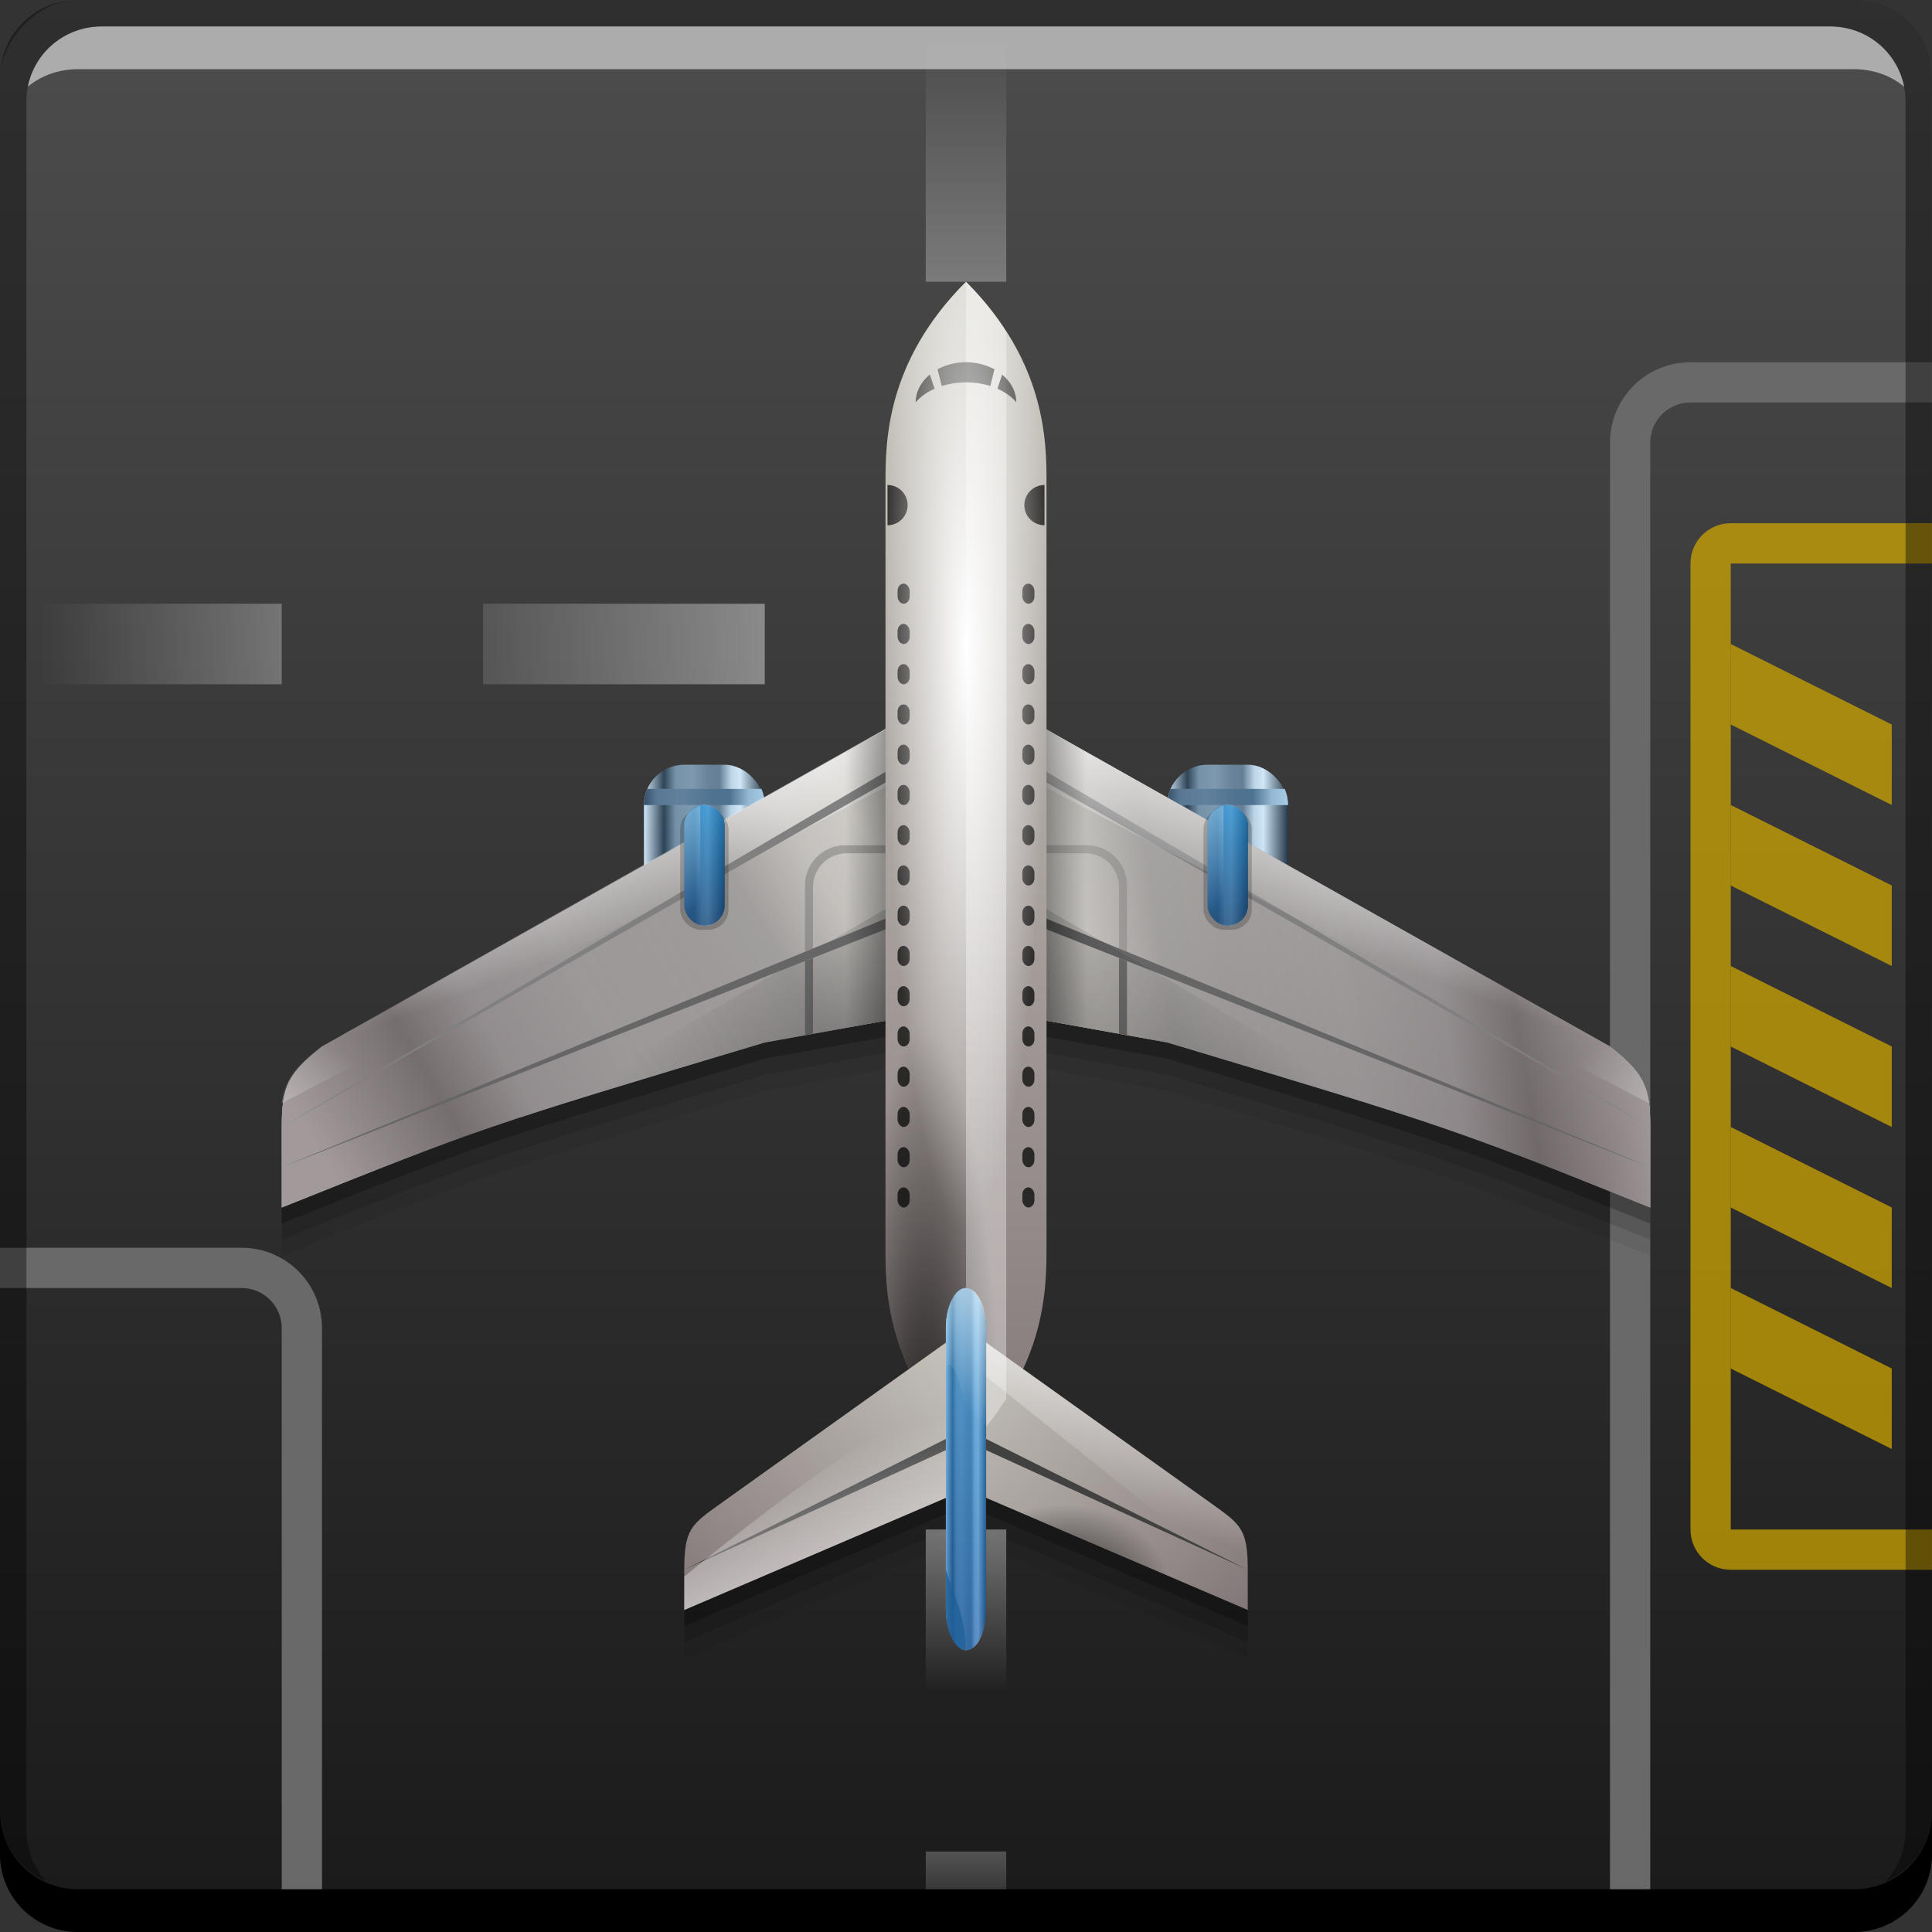 <?xml version="1.0" encoding="UTF-8" standalone="no"?>
<!-- Created with Inkscape (http://www.inkscape.org/) -->

<svg
   xmlns:dc="http://purl.org/dc/elements/1.1/"
   xmlns:cc="http://creativecommons.org/ns#"
   xmlns:rdf="http://www.w3.org/1999/02/22-rdf-syntax-ns#"
   xmlns:svg="http://www.w3.org/2000/svg"
   xmlns="http://www.w3.org/2000/svg"
   xmlns:xlink="http://www.w3.org/1999/xlink"
   xmlns:sodipodi="http://sodipodi.sourceforge.net/DTD/sodipodi-0.dtd"
   xmlns:inkscape="http://www.inkscape.org/namespaces/inkscape"
   width="48"
   height="48"
   id="svg2"
   version="1.1"
   inkscape:version="0.91+devel r"
   sodipodi:docname="xplane.svg">
  <rect width="100%" height="100%" fill="#333333" stroke="none"/>
  <defs
     id="defs4">
    <linearGradient
       id="linearGradient4888">
      <stop
         style="stop-color:#ffffff;stop-opacity:1"
         offset="0"
         id="stop4890" />
      <stop
         style="stop-color:#ffffff;stop-opacity:0"
         offset="1"
         id="stop4892" />
    </linearGradient>
    <linearGradient
       inkscape:collect="always"
       id="linearGradient4806">
      <stop
         style="stop-color:#ffffff;stop-opacity:1;"
         offset="0"
         id="stop4808" />
      <stop
         style="stop-color:#ffffff;stop-opacity:0;"
         offset="1"
         id="stop4810" />
    </linearGradient>
    <linearGradient
       id="linearGradient4762"
       inkscape:collect="always">
      <stop
         id="stop4764"
         offset="0"
         style="stop-color:#000000;stop-opacity:1" />
      <stop
         id="stop4766"
         offset="1"
         style="stop-color:#000000;stop-opacity:0" />
    </linearGradient>
    <linearGradient
       inkscape:collect="always"
       id="linearGradient4739">
      <stop
         style="stop-color:#ffffff;stop-opacity:1"
         offset="0"
         id="stop4741" />
      <stop
         style="stop-color:#ffffff;stop-opacity:0"
         offset="1"
         id="stop4743" />
    </linearGradient>
    <linearGradient
       id="linearGradient4697"
       inkscape:collect="always">
      <stop
         id="stop4699"
         offset="0"
         style="stop-color:#11477c;stop-opacity:1" />
      <stop
         id="stop4701"
         offset="1"
         style="stop-color:#2087cc;stop-opacity:1" />
    </linearGradient>
    <linearGradient
       inkscape:collect="always"
       id="linearGradient4389">
      <stop
         style="stop-color:#dbdbdb;stop-opacity:1;"
         offset="0"
         id="stop4391" />
      <stop
         style="stop-color:#dbdbdb;stop-opacity:0;"
         offset="1"
         id="stop4393" />
    </linearGradient>
    <linearGradient
       inkscape:collect="always"
       id="linearGradient4381">
      <stop
         style="stop-color:#dbdbdb;stop-opacity:1;"
         offset="0"
         id="stop4383" />
      <stop
         style="stop-color:#dbdbdb;stop-opacity:0;"
         offset="1"
         id="stop4385" />
    </linearGradient>
    <linearGradient
       inkscape:collect="always"
       id="linearGradient4373">
      <stop
         style="stop-color:#dbdbdb;stop-opacity:1;"
         offset="0"
         id="stop4375" />
      <stop
         style="stop-color:#dbdbdb;stop-opacity:0;"
         offset="1"
         id="stop4377" />
    </linearGradient>
    <linearGradient
       inkscape:collect="always"
       id="linearGradient4230">
      <stop
         style="stop-color:#827778;stop-opacity:1"
         offset="0"
         id="stop4232" />
      <stop
         style="stop-color:#ceccc4;stop-opacity:1"
         offset="1"
         id="stop4234" />
    </linearGradient>
    <linearGradient
       id="linearGradient896">
      <stop
         id="stop898"
         offset="0"
         style="stop-color:#1a1a1a;stop-opacity:1" />
      <stop
         id="stop900"
         offset="1"
         style="stop-color:#4d4d4d;stop-opacity:1" />
    </linearGradient>
    <linearGradient
       gradientUnits="userSpaceOnUse"
       y2="-499.799"
       x2="417.618"
       y1="-547.808"
       x1="417.618"
       id="linearGradient3312"
       xlink:href="#linearGradient896"
       inkscape:collect="always"
       gradientTransform="translate(-384.571,-504.564)" />
    <linearGradient
       inkscape:collect="always"
       xlink:href="#linearGradient4230"
       id="linearGradient4236"
       x1="24"
       y1="37"
       x2="24"
       y2="7"
       gradientUnits="userSpaceOnUse" />
    <linearGradient
       inkscape:collect="always"
       xlink:href="#linearGradient4230"
       id="linearGradient4244"
       x1="7"
       y1="27"
       x2="24"
       y2="17"
       gradientUnits="userSpaceOnUse" />
    <linearGradient
       inkscape:collect="always"
       xlink:href="#linearGradient4230"
       id="linearGradient4246"
       x1="41"
       y1="1031.362"
       x2="24"
       y2="1021.362"
       gradientUnits="userSpaceOnUse" />
    <linearGradient
       inkscape:collect="always"
       xlink:href="#linearGradient4230"
       id="linearGradient4254"
       x1="17"
       y1="1044.362"
       x2="24"
       y2="1036.362"
       gradientUnits="userSpaceOnUse"
       gradientTransform="translate(0,-1004.362)" />
    <linearGradient
       inkscape:collect="always"
       xlink:href="#linearGradient6390"
       id="linearGradient4270"
       x1="23"
       y1="1041.362"
       x2="25"
       y2="1041.362"
       gradientUnits="userSpaceOnUse"
       gradientTransform="matrix(0.5,0,0,1,12,0)" />
    <linearGradient
       inkscape:collect="always"
       id="linearGradient14081">
      <stop
         style="stop-color:#1864b0;stop-opacity:1"
         offset="0"
         id="stop14083" />
      <stop
         style="stop-color:#42a1e1;stop-opacity:1"
         offset="1"
         id="stop14085" />
    </linearGradient>
    <linearGradient
       inkscape:collect="always"
       xlink:href="#linearGradient6390"
       id="linearGradient4340"
       x1="16"
       y1="1026.362"
       x2="19"
       y2="1026.362"
       gradientUnits="userSpaceOnUse" />
    <linearGradient
       inkscape:collect="always"
       xlink:href="#linearGradient4373"
       id="linearGradient4379"
       x1="24"
       y1="1022.362"
       x2="24"
       y2="1005.362"
       gradientUnits="userSpaceOnUse" />
    <linearGradient
       inkscape:collect="always"
       xlink:href="#linearGradient4381"
       id="linearGradient4387"
       x1="25"
       y1="1037.362"
       x2="25"
       y2="1046.362"
       gradientUnits="userSpaceOnUse" />
    <linearGradient
       inkscape:collect="always"
       xlink:href="#linearGradient4389"
       id="linearGradient4395"
       x1="25"
       y1="1045.362"
       x2="25"
       y2="1052.362"
       gradientUnits="userSpaceOnUse" />
    <linearGradient
       inkscape:collect="always"
       xlink:href="#linearGradient4373"
       id="linearGradient4434"
       gradientUnits="userSpaceOnUse"
       x1="24"
       y1="1022.362"
       x2="24"
       y2="1005.362"
       gradientTransform="translate(-1044.362,-1004.362)" />
    <linearGradient
       inkscape:collect="always"
       xlink:href="#linearGradient4373"
       id="linearGradient4438"
       gradientUnits="userSpaceOnUse"
       gradientTransform="translate(-1044.362,-992.362)"
       x1="24"
       y1="1022.362"
       x2="24"
       y2="1000.862" />
    <linearGradient
       inkscape:collect="always"
       xlink:href="#linearGradient4230"
       id="linearGradient4716"
       gradientUnits="userSpaceOnUse"
       gradientTransform="matrix(-1,0,0,1,48,0)"
       x1="17"
       y1="1044.362"
       x2="24"
       y2="1036.362" />
    <linearGradient
       inkscape:collect="always"
       xlink:href="#linearGradient4739"
       id="linearGradient4745"
       x1="36"
       y1="20"
       x2="34.536"
       y2="24"
       gradientUnits="userSpaceOnUse" />
    <linearGradient
       inkscape:collect="always"
       xlink:href="#linearGradient4739"
       id="linearGradient4749"
       gradientUnits="userSpaceOnUse"
       x1="36"
       y1="20"
       x2="34.536"
       y2="24"
       gradientTransform="matrix(-1,0,0,1,47.967,1004.362)" />
    <linearGradient
       inkscape:collect="always"
       xlink:href="#linearGradient4739"
       id="linearGradient4755"
       gradientUnits="userSpaceOnUse"
       gradientTransform="translate(0,-1004.362)"
       x1="22"
       y1="1046.362"
       x2="20.392"
       y2="1040.362" />
    <radialGradient
       inkscape:collect="always"
       xlink:href="#linearGradient4762"
       id="radialGradient4770"
       cx="25.7"
       cy="1045.668"
       fx="25.7"
       fy="1045.668"
       r="3.5"
       gradientTransform="matrix(0.857,-0.286,0.231,0.693,-237.564,327.074)"
       gradientUnits="userSpaceOnUse" />
    <linearGradient
       inkscape:collect="always"
       xlink:href="#linearGradient4739"
       id="linearGradient4778"
       gradientUnits="userSpaceOnUse"
       gradientTransform="matrix(-1,0,0,1,48,-1004.362)"
       x1="19"
       y1="1036.362"
       x2="21"
       y2="1041.362" />
    <linearGradient
       inkscape:collect="always"
       xlink:href="#linearGradient4762"
       id="linearGradient4797"
       gradientUnits="userSpaceOnUse"
       x1="29"
       y1="33"
       x2="19"
       y2="23" />
    <linearGradient
       inkscape:collect="always"
       xlink:href="#linearGradient4762"
       id="linearGradient4802"
       gradientUnits="userSpaceOnUse"
       x1="29"
       y1="33"
       x2="19"
       y2="23"
       gradientTransform="matrix(-1,0,0,1,48,1004.362)" />
    <radialGradient
       inkscape:collect="always"
       xlink:href="#linearGradient4806"
       id="radialGradient4812"
       cx="24"
       cy="20.741"
       fx="24"
       fy="20.741"
       r="2"
       gradientTransform="matrix(1,0,0,7.25,0,-134.375)"
       gradientUnits="userSpaceOnUse" />
    <radialGradient
       inkscape:collect="always"
       xlink:href="#linearGradient4762"
       id="radialGradient4816"
       gradientUnits="userSpaceOnUse"
       gradientTransform="matrix(1,0,0,7.25,0,-134.375)"
       cx="23"
       cy="24.052"
       fx="23"
       fy="24.052"
       r="2" />
    <linearGradient
       inkscape:collect="always"
       xlink:href="#linearGradient6390"
       id="linearGradient4833"
       gradientUnits="userSpaceOnUse"
       x1="28"
       y1="20"
       x2="33"
       y2="20"
       gradientTransform="translate(-13,1004.362)" />
    <linearGradient
       inkscape:collect="always"
       xlink:href="#linearGradient4762"
       id="linearGradient4872"
       gradientUnits="userSpaceOnUse"
       x1="24"
       y1="22"
       x2="21"
       y2="22" />
    <linearGradient
       inkscape:collect="always"
       xlink:href="#linearGradient4762"
       id="linearGradient4877"
       gradientUnits="userSpaceOnUse"
       x1="24"
       y1="22"
       x2="21"
       y2="22"
       gradientTransform="matrix(-1,0,0,1,48,1004.362)" />
    <linearGradient
       inkscape:collect="always"
       xlink:href="#linearGradient4888"
       id="linearGradient4886"
       x1="26"
       y1="32"
       x2="24"
       y2="35"
       gradientUnits="userSpaceOnUse"
       gradientTransform="matrix(0.5,0,0,1,12,1004.362)" />
    <linearGradient
       inkscape:collect="always"
       xlink:href="#linearGradient4888"
       id="linearGradient4896"
       gradientUnits="userSpaceOnUse"
       gradientTransform="matrix(-1,0,0,1,47.967,1004.362)"
       x1="41.967"
       y1="34"
       x2="37.967"
       y2="27" />
    <linearGradient
       inkscape:collect="always"
       xlink:href="#linearGradient4888"
       id="linearGradient4900"
       gradientUnits="userSpaceOnUse"
       gradientTransform="translate(0,1004.362)"
       x1="41.967"
       y1="34"
       x2="37.967"
       y2="27" />
    <linearGradient
       inkscape:collect="always"
       id="linearGradient6390">
      <stop
         style="stop-color:#ffffff;stop-opacity:1"
         offset="0"
         id="stop6392" />
      <stop
         id="stop6414"
         offset="0.165"
         style="stop-color:#29282b;stop-opacity:1" />
      <stop
         style="stop-color:#868c95;stop-opacity:1"
         offset="0.261"
         id="stop6416" />
      <stop
         id="stop6418"
         offset="0.395"
         style="stop-color:#92979f;stop-opacity:1" />
      <stop
         style="stop-color:#737881;stop-opacity:1"
         offset="0.543"
         id="stop6420" />
      <stop
         id="stop6422"
         offset="0.626"
         style="stop-color:#70757e;stop-opacity:1" />
      <stop
         style="stop-color:#e4e6e8;stop-opacity:1"
         offset="0.721"
         id="stop6424" />
      <stop
         id="stop6426"
         offset="0.795"
         style="stop-color:#ffffff;stop-opacity:1" />
      <stop
         style="stop-color:#1d191a;stop-opacity:1"
         offset="1"
         id="stop6394" />
    </linearGradient>
    <linearGradient
       id="linearGradient3698-2">
      <stop
         id="stop3700-0"
         offset="0"
         style="stop-color:#b3b3b3;stop-opacity:1" />
      <stop
         id="stop3702-6"
         offset="1"
         style="stop-color:#e6e6e6;stop-opacity:1" />
    </linearGradient>
    <linearGradient
       inkscape:collect="always"
       xlink:href="#linearGradient14081"
       id="linearGradient5044"
       gradientUnits="userSpaceOnUse"
       x1="17"
       y1="1029.362"
       x2="17"
       y2="1024.362" />
    <linearGradient
       inkscape:collect="always"
       xlink:href="#linearGradient4697"
       id="linearGradient5048"
       gradientUnits="userSpaceOnUse"
       gradientTransform="translate(-13,1004.362)"
       x1="28"
       y1="20"
       x2="33"
       y2="20" />
    <linearGradient
       inkscape:collect="always"
       xlink:href="#linearGradient6390"
       id="linearGradient5070"
       gradientUnits="userSpaceOnUse"
       x1="16"
       y1="1026.362"
       x2="19"
       y2="1026.362" />
    <linearGradient
       inkscape:collect="always"
       xlink:href="#linearGradient14081"
       id="linearGradient5072"
       gradientUnits="userSpaceOnUse"
       x1="17"
       y1="1029.362"
       x2="17"
       y2="1024.362" />
    <linearGradient
       inkscape:collect="always"
       xlink:href="#linearGradient6390"
       id="linearGradient5074"
       gradientUnits="userSpaceOnUse"
       gradientTransform="translate(-13,1004.362)"
       x1="28"
       y1="20"
       x2="33"
       y2="20" />
    <linearGradient
       inkscape:collect="always"
       xlink:href="#linearGradient4697"
       id="linearGradient5076"
       gradientUnits="userSpaceOnUse"
       gradientTransform="translate(-13,1004.362)"
       x1="28"
       y1="20"
       x2="33"
       y2="20" />
    <linearGradient
       inkscape:collect="always"
       xlink:href="#linearGradient4697"
       id="linearGradient5078"
       gradientUnits="userSpaceOnUse"
       x1="18"
       y1="1027.362"
       x2="18"
       y2="1024.362"
       gradientTransform="translate(13)" />
    <linearGradient
       inkscape:collect="always"
       xlink:href="#linearGradient4806"
       id="linearGradient5080"
       gradientUnits="userSpaceOnUse"
       gradientTransform="rotate(-90,533.381,522.981)"
       x1="34"
       y1="17"
       x2="31"
       y2="21" />
    <linearGradient
       inkscape:collect="always"
       xlink:href="#linearGradient6390"
       id="linearGradient5084"
       gradientUnits="userSpaceOnUse"
       gradientTransform="translate(13)"
       x1="16"
       y1="1026.362"
       x2="18"
       y2="1026.362" />
    <linearGradient
       inkscape:collect="always"
       xlink:href="#linearGradient4697"
       id="linearGradient5090"
       gradientUnits="userSpaceOnUse"
       gradientTransform="translate(-6.39e-5)"
       x1="18"
       y1="1027.362"
       x2="18"
       y2="1024.362" />
    <linearGradient
       inkscape:collect="always"
       xlink:href="#linearGradient4806"
       id="linearGradient5092"
       gradientUnits="userSpaceOnUse"
       gradientTransform="rotate(-90,526.882,529.48)"
       x1="34"
       y1="17"
       x2="31"
       y2="21" />
    <linearGradient
       inkscape:collect="always"
       xlink:href="#linearGradient6390"
       id="linearGradient5096"
       gradientUnits="userSpaceOnUse"
       x1="16"
       y1="1026.362"
       x2="18"
       y2="1026.362" />
    <linearGradient
       inkscape:collect="always"
       xlink:href="#linearGradient14081"
       id="linearGradient5134"
       gradientUnits="userSpaceOnUse"
       x1="24"
       y1="1045.362"
       x2="24"
       y2="1036.362"
       gradientTransform="matrix(0.5,0,0,1,12,0)" />
    <linearGradient
       inkscape:collect="always"
       xlink:href="#linearGradient6390"
       id="linearGradient5155"
       gradientUnits="userSpaceOnUse"
       x1="7"
       y1="27"
       x2="24"
       y2="17" />
    <linearGradient
       inkscape:collect="always"
       xlink:href="#linearGradient6390"
       id="linearGradient5159"
       gradientUnits="userSpaceOnUse"
       x1="41"
       y1="1031.362"
       x2="23"
       y2="1034.362" />
  </defs>
  <sodipodi:namedview
     id="base"
     pagecolor="#ffffff"
     bordercolor="#666666"
     borderopacity="1.0"
     inkscape:pageopacity="0.0"
     inkscape:pageshadow="2"
     inkscape:zoom="14.908168"
     inkscape:cx="23.535645"
     inkscape:cy="8.2412033"
     inkscape:document-units="px"
     inkscape:current-layer="layer1"
     showgrid="true"
     inkscape:window-width="1366"
     inkscape:window-height="670"
     inkscape:window-x="-4"
     inkscape:window-y="29"
     inkscape:window-maximized="1"
     showguides="false">
    <inkscape:grid
       type="xygrid"
       id="grid4175" />
  </sodipodi:namedview>
  <g
     inkscape:label="Capa 1"
     inkscape:groupmode="layer"
     id="layer1"
     transform="translate(0,-1004.362)">
    <rect
       style="fill:url(#linearGradient3312);fill-opacity:1;stroke:none"
       id="rect2991-1-7"
       width="48"
       height="48"
       x="0"
       y="-1052.362"
       ry="1.945"
       transform="scale(1,-1)" />
    <path
       style="opacity:1;fill:#696969;fill-opacity:1;stroke:none"
       d="M 42 9 C 40.892 9 40 9.892 40 11 L 40 48 L 41 48 L 41 12.723 L 41 11 C 41 10.446 41.446 10 42 10 L 48 10 L 48 9 L 42 9 z "
       transform="translate(0,1004.362)"
       id="rect4397" />
    <g
       id="g5056"
       transform="translate(13)">
      <rect
         style="opacity:1;fill:url(#linearGradient5070);fill-opacity:1;stroke:none"
         id="rect5058"
         width="3"
         height="6"
         x="16"
         y="1023.362"
         ry="1" />
      <rect
         ry="1"
         y="1023.362"
         x="16"
         height="6"
         width="3"
         id="rect5060"
         style="opacity:0.25;fill:url(#linearGradient5072);fill-opacity:1;stroke:none" />
      <path
         id="path5062"
         d="M 16.084,1023.962 C 16.031,1024.084 16,1024.22 16,1024.362 l 3,0 c 0,-0.143 -0.031,-0.278 -0.084,-0.4 l -2.832,0 z"
         style="opacity:1;fill:url(#linearGradient5074);fill-opacity:1;stroke:none"
         inkscape:connector-curvature="0" />
      <path
         inkscape:connector-curvature="0"
         style="opacity:0.4;fill:url(#linearGradient5076);fill-opacity:1;stroke:none"
         d="M 16.084,1023.962 C 16.031,1024.084 16,1024.22 16,1024.362 l 3,0 c 0,-0.143 -0.031,-0.278 -0.084,-0.4 l -2.832,0 z"
         id="path5064" />
    </g>
    <g
       id="g5050">
      <rect
         ry="1"
         y="1023.362"
         x="16"
         height="6"
         width="3"
         id="rect4204"
         style="opacity:1;fill:url(#linearGradient4340);fill-opacity:1;stroke:none" />
      <rect
         style="opacity:0.25;fill:url(#linearGradient5044);fill-opacity:1;stroke:none"
         id="rect5042"
         width="3"
         height="6"
         x="16"
         y="1023.362"
         ry="1" />
      <path
         inkscape:connector-curvature="0"
         style="opacity:1;fill:url(#linearGradient4833);fill-opacity:1;stroke:none"
         d="M 16.084,1023.962 C 16.031,1024.084 16,1024.22 16,1024.362 l 3,0 c 0,-0.143 -0.031,-0.278 -0.084,-0.4 l -2.832,0 z"
         id="path4831" />
      <path
         id="path5046"
         d="M 16.084,1023.962 C 16.031,1024.084 16,1024.22 16,1024.362 l 3,0 c 0,-0.143 -0.031,-0.278 -0.084,-0.4 l -2.832,0 z"
         style="opacity:0.4;fill:url(#linearGradient5048);fill-opacity:1;stroke:none"
         inkscape:connector-curvature="0" />
    </g>
    <path
       style="fill:#000000;fill-opacity:0.059;fill-rule:evenodd;stroke:none;stroke-width:1px;stroke-linecap:butt;stroke-linejoin:miter;stroke-opacity:1"
       d="m 24,1038.562 -3.5,2.5 -1.75,1.25 -0.875,0.625 c -0.701,0.501 -0.875,0.625 -0.875,1.625 l 0,1 7,-3 7,3 0,-1 c 0,-1 -0.174,-1.124 -0.875,-1.625 l -0.875,-0.625 -1.75,-1.25 -3.5,-2.5 z"
       id="path4866"
       inkscape:connector-curvature="0" />
    <path
       inkscape:connector-curvature="0"
       id="path4864"
       d="m 24,1038.162 -3.5,2.5 -1.75,1.25 -0.875,0.625 c -0.701,0.501 -0.875,0.625 -0.875,1.625 l 0,1 7,-3 7,3 0,-1 c 0,-1 -0.174,-1.124 -0.875,-1.625 l -0.875,-0.625 -1.75,-1.25 -3.5,-2.5 z"
       style="fill:#000000;fill-opacity:0.118;fill-rule:evenodd;stroke:none;stroke-width:1px;stroke-linecap:butt;stroke-linejoin:miter;stroke-opacity:1" />
    <path
       style="fill:#000000;fill-opacity:0.235;fill-rule:evenodd;stroke:none;stroke-width:1px;stroke-linecap:butt;stroke-linejoin:miter;stroke-opacity:1"
       d="m 24,1037.762 -3.5,2.5 -1.75,1.25 -0.875,0.625 c -0.701,0.501 -0.875,0.625 -0.875,1.625 l 0,1 7,-3 7,3 0,-1 c 0,-1 -0.174,-1.124 -0.875,-1.625 l -0.875,-0.625 -1.75,-1.25 -3.5,-2.5 z"
       id="path4857"
       inkscape:connector-curvature="0" />
    <path
       style="fill:#000000;fill-opacity:0.059;fill-rule:evenodd;stroke:none;stroke-width:1px;stroke-linecap:butt;stroke-linejoin:miter;stroke-opacity:1"
       d="m 24,1022.562 -16,9 c -0.847,0.669 -1,1 -1,2 l 0,2 c 5,-2 5,-2 12,-4.1 l 5,-0.9 5,0.9 c 7,2.1 7,2.1 12,4.1 l 0,-2 c 0,-1 -0.153,-1.331 -1,-2 l -16,-9 z"
       id="path4855"
       inkscape:connector-curvature="0" />
    <path
       inkscape:connector-curvature="0"
       id="path4853"
       d="m 24,1022.162 -16,9 c -0.847,0.669 -1,1 -1,2 l 0,2 c 5,-2 5,-2 12,-4.1 l 5,-0.9 5,0.9 c 7,2.1 7,2.1 12,4.1 l 0,-2 c 0,-1 -0.153,-1.331 -1,-2 l -16,-9 z"
       style="fill:#000000;fill-opacity:0.118;fill-rule:evenodd;stroke:none;stroke-width:1px;stroke-linecap:butt;stroke-linejoin:miter;stroke-opacity:1" />
    <path
       style="fill:#000000;fill-opacity:0.235;fill-rule:evenodd;stroke:none;stroke-width:1px;stroke-linecap:butt;stroke-linejoin:miter;stroke-opacity:1"
       d="m 24,1021.762 -16,9 c -0.847,0.669 -1,1 -1,2 l 0,2 c 5,-2 5,-2 12,-4.1 l 5,-0.9 5,0.9 c 7,2.1 7,2.1 12,4.1 l 0,-2 c 0,-1 -0.153,-1.331 -1,-2 l -16,-9 z"
       id="path4846"
       inkscape:connector-curvature="0" />
    <path
       id="path4430"
       d="m 6,1035.362 c 1.108,0 2,0.892 2,2 l 0,15 -1,0 0,-13.277 0,-1.723 c 0,-0.554 -0.446,-1 -1,-1 l -6,0 0,-1 z"
       style="opacity:1;fill:#696969;fill-opacity:1;stroke:none"
       inkscape:connector-curvature="0"
       sodipodi:nodetypes="sscccssccs" />
    <path
       style="opacity:1;fill:#d5aa00;fill-opacity:0.712;stroke:none"
       d="M 43 13 C 42.446 13 42 13.446 42 14 L 42 38 C 42 38.554 42.446 39 43 39 L 48 39 L 48 38 L 43 38 L 43 14 L 48 14 L 48 13 L 43 13 z "
       transform="translate(0,1004.362)"
       id="rect4409" />
    <rect
       ry="0"
       y="1042.362"
       x="23"
       height="5"
       width="2"
       id="rect4356"
       style="opacity:1;fill:url(#linearGradient4387);fill-opacity:1;stroke:none" />
    <path
       sodipodi:nodetypes="ccccccc"
       inkscape:connector-curvature="0"
       id="path5153"
       transform="translate(0,1004.362)"
       d="M 24,17 8,26 c -0.847,0.669 -1,1 -1,2 l 0,2 c 5,-2 5,-2 12,-4.1 L 24,25 Z"
       style="fill:url(#linearGradient5155);fill-rule:evenodd;stroke:none;stroke-width:1px;stroke-linecap:butt;stroke-linejoin:miter;stroke-opacity:1;fill-opacity:1" />
    <path
       style="fill:url(#linearGradient4244);fill-rule:evenodd;stroke:none;stroke-width:1px;stroke-linecap:butt;stroke-linejoin:miter;stroke-opacity:1;fill-opacity:1;opacity:0.75"
       d="M 24,17 8,26 c -0.847,0.669 -1,1 -1,2 l 0,2 c 5,-2 5,-2 12,-4.1 L 24,25 Z"
       transform="translate(0,1004.362)"
       id="path4197"
       inkscape:connector-curvature="0"
       sodipodi:nodetypes="ccccccc" />
    <path
       style="opacity:0.4;fill:#666666;fill-opacity:1;stroke:none;stroke-width:0.1;stroke-linecap:round;stroke-linejoin:miter;stroke-miterlimit:4;stroke-dasharray:none;stroke-opacity:0.299"
       d="m 21,1025.362 c -0.554,0 -1,0.446 -1,1 l 0,1.647 0.199,-0.082 0,-1.529 c 0,-0.462 0.374,-0.836 0.836,-0.836 l 1.965,0 0,-0.199 -2,0 z"
       id="path5144" />
    <path
       style="opacity:0.84;fill:#666666;fill-opacity:1;stroke:none;stroke-width:0.1;stroke-linecap:round;stroke-linejoin:miter;stroke-miterlimit:4;stroke-dasharray:none;stroke-opacity:0.299"
       d="M 20.199,1028.161 20,1028.239 l 0,1.844 0.199,-0.037 0,-1.885 z"
       id="path5120" />
    <path
       style="fill:url(#linearGradient4797);fill-rule:evenodd;stroke:none;stroke-width:1px;stroke-linecap:butt;stroke-linejoin:miter;stroke-opacity:1;fill-opacity:1"
       d="M 23 22 L 13.328 27.641 C 14.652 27.212 16.219 26.735 19 25.9 L 23 25.18 L 23 22 z "
       transform="translate(0,1004.362)"
       id="path4795" />
    <path
       id="path4747"
       d="m 23.967,1021.362 0,1.523 L 7,1031.772 c 0.076,-0.574 0.315,-0.895 0.967,-1.41 l 16,-9 z"
       style="fill:url(#linearGradient4749);fill-opacity:1;fill-rule:evenodd;stroke:none;stroke-width:1px;stroke-linecap:butt;stroke-linejoin:miter;stroke-opacity:1"
       inkscape:connector-curvature="0" />
    <path
       style="fill:url(#linearGradient5159);fill-rule:evenodd;stroke:none;stroke-width:1px;stroke-linecap:butt;stroke-linejoin:miter;stroke-opacity:1;fill-opacity:1"
       d="m 24,1021.362 16,9 c 0.847,0.669 1,1 1,2 l 0,2 c -5,-2 -5,-2 -12,-4.1 l -5,-0.9 z"
       id="path5157"
       inkscape:connector-curvature="0"
       sodipodi:nodetypes="ccccccc" />
    <path
       sodipodi:nodetypes="ccccccc"
       inkscape:connector-curvature="0"
       id="path4202"
       d="m 24,1021.362 16,9 c 0.847,0.669 1,1 1,2 l 0,2 c -5,-2 -5,-2 -12,-4.1 l -5,-0.9 z"
       style="opacity:0.75;fill:url(#linearGradient4246);fill-opacity:1;fill-rule:evenodd;stroke:none;stroke-width:1px;stroke-linecap:butt;stroke-linejoin:miter;stroke-opacity:1" />
    <path
       style="fill:#808080;fill-opacity:1;fill-rule:evenodd;stroke:none;stroke-width:1px;stroke-linecap:butt;stroke-linejoin:miter;stroke-opacity:1"
       d="m 24,1022.362 -17,10 17,-9.7 17,9.7 z"
       id="path5128"
       inkscape:connector-curvature="0"
       sodipodi:nodetypes="ccccc" />
    <path
       style="opacity:0.3;fill:#666666;fill-opacity:1;stroke:none;stroke-width:0.1;stroke-linecap:round;stroke-linejoin:miter;stroke-miterlimit:4;stroke-dasharray:none;stroke-opacity:0.299"
       d="m 25,1025.362 0,0.199 1.965,0 c 0.462,0 0.836,0.374 0.836,0.836 l 0,1.529 0.199,0.082 0,-1.647 c 0,-0.554 -0.446,-1 -1,-1 l -2,0 z"
       id="path5151" />
    <path
       style="opacity:0.84;fill:#666666;fill-opacity:1;stroke:none;stroke-width:0.1;stroke-linecap:round;stroke-linejoin:miter;stroke-miterlimit:4;stroke-dasharray:none;stroke-opacity:0.299"
       d="m 27.801,1028.161 0,1.885 0.199,0.037 0,-1.844 -0.199,-0.078 z"
       id="rect5112" />
    <path
       sodipodi:nodetypes="ccccc"
       inkscape:connector-curvature="0"
       id="path4916"
       d="m 24,1026.362 -17,7 17,-6.7 17,6.7 z"
       style="fill:#666666;fill-opacity:1;fill-rule:evenodd;stroke:none;stroke-width:1px;stroke-linecap:butt;stroke-linejoin:miter;stroke-opacity:1" />
    <path
       id="path4800"
       d="m 25,1026.362 9.672,5.641 C 33.348,1031.574 31.781,1031.097 29,1030.263 l -4,-0.721 0,-3.18 z"
       style="fill:url(#linearGradient4802);fill-opacity:1;fill-rule:evenodd;stroke:none;stroke-width:1px;stroke-linecap:butt;stroke-linejoin:miter;stroke-opacity:1"
       inkscape:connector-curvature="0" />
    <path
       style="fill:url(#linearGradient4872);fill-rule:evenodd;stroke:none;stroke-width:1px;stroke-linecap:butt;stroke-linejoin:miter;stroke-opacity:1;fill-opacity:1"
       d="M 24 17 L 21 18.688 L 21 25.541 L 24 25 L 24 17 z "
       transform="translate(0,1004.362)"
       id="path4868" />
    <path
       style="fill:url(#linearGradient4745);fill-rule:evenodd;stroke:none;stroke-width:1px;stroke-linecap:butt;stroke-linejoin:miter;stroke-opacity:1;fill-opacity:1"
       d="M 24 17 L 24 18.523 L 40.967 27.41 C 40.89 26.836 40.652 26.515 40 26 L 24 17 z "
       transform="translate(0,1004.362)"
       id="path4732" />
    <rect
       style="opacity:0.2;fill:#000000;fill-opacity:1;stroke:none"
       id="rect5110"
       width="1.2"
       height="3"
       x="29.9"
       y="1024.462"
       ry="0.5" />
    <path
       id="path4875"
       d="m 24,1021.362 3,1.688 0,6.854 -3,-0.541 0,-8 z"
       style="fill:url(#linearGradient4877);fill-opacity:1;fill-rule:evenodd;stroke:none;stroke-width:1px;stroke-linecap:butt;stroke-linejoin:miter;stroke-opacity:1"
       inkscape:connector-curvature="0" />
    <path
       style="opacity:1;fill:url(#linearGradient4236);fill-opacity:1;stroke:none"
       d="M 24 7 C 22 9 22 11 22 12 L 22 28 L 22 29 L 22 31 C 22 32 22 34 24 36 C 26 34 26 32 26 31 L 26 29 L 26 28 L 26 12 C 26 11 26 9 24 7 z "
       transform="translate(0,1004.362)"
       id="rect4179" />
    <path
       style="opacity:1;fill:url(#radialGradient4816);fill-opacity:1;stroke:none"
       d="M 24 7 C 22 9 22 11 22 12 L 22 28 L 22 29 L 22 31 C 22 32 22 34 24 36 C 26 34 26 32 26 31 L 26 29 L 26 28 L 26 12 C 26 11 26 9 24 7 z "
       transform="translate(0,1004.362)"
       id="path4814" />
    <path
       style="fill:url(#linearGradient4254);fill-opacity:1;fill-rule:evenodd;stroke:none;stroke-width:1px;stroke-linecap:butt;stroke-linejoin:miter;stroke-opacity:1"
       d="m 24,33 -3.5,2.5 -1.75,1.25 -0.875,0.625 C 17.174,37.876 17,38 17,39 l 0,1 7,-3 z"
       transform="translate(0,1004.362)"
       id="path4189"
       inkscape:connector-curvature="0"
       sodipodi:nodetypes="ccccsccc" />
    <path
       sodipodi:nodetypes="ccccsccc"
       inkscape:connector-curvature="0"
       id="path4714"
       d="m 24,1037.362 3.5,2.5 1.75,1.25 0.875,0.625 c 0.701,0.501 0.875,0.625 0.875,1.625 l 0,1 -7,-3 z"
       style="fill:url(#linearGradient4716);fill-opacity:1;fill-rule:evenodd;stroke:none;stroke-width:1px;stroke-linecap:butt;stroke-linejoin:miter;stroke-opacity:1" />
    <path
       style="fill:#414141;fill-opacity:1;fill-rule:evenodd;stroke:none;stroke-width:1px;stroke-linecap:butt;stroke-linejoin:miter;stroke-opacity:1"
       d="M 24,35.5 17,39 24,35.8 31,39 Z"
       transform="translate(0,1004.362)"
       id="path4908"
       inkscape:connector-curvature="0"
       sodipodi:nodetypes="ccccc" />
    <path
       id="path4758"
       d="m 24.254,1039.253 c 1.21,-0.125 4.97,2.824 6.746,4.279 l 0,0.83 -7,-3 0,-2 c 0.062,-0.062 0.148,-0.098 0.254,-0.109 z"
       style="fill:url(#radialGradient4770);fill-opacity:1;fill-rule:evenodd;stroke:none;stroke-width:1px;stroke-linecap:butt;stroke-linejoin:miter;stroke-opacity:1"
       inkscape:connector-curvature="0" />
    <path
       style="fill:url(#linearGradient4755);fill-opacity:1;fill-rule:evenodd;stroke:none;stroke-width:1px;stroke-linecap:butt;stroke-linejoin:miter;stroke-opacity:1"
       d="M 23.746 34.891 C 22.536 34.765 18.776 37.714 17 39.17 L 17 40 L 24 37 L 24 35 C 23.938 34.938 23.852 34.902 23.746 34.891 z "
       transform="translate(0,1004.362)"
       id="path4751" />
    <path
       style="fill:url(#linearGradient4778);fill-opacity:1;fill-rule:evenodd;stroke:none;stroke-width:1px;stroke-linecap:butt;stroke-linejoin:miter;stroke-opacity:1"
       d="M 24 33 L 24 33.801 L 31 39.4 L 31 39 C 31 38 30.826 37.876 30.125 37.375 L 29.25 36.75 L 27.5 35.5 L 24 33 z "
       transform="translate(0,1004.362)"
       id="path4774" />
    <path
       style="opacity:1;fill:#ffffff;fill-opacity:0.353;stroke:none"
       d="M 24 7 L 24 36 C 24.421 35.579 24.738 35.16 25 34.748 L 25 8.252 C 24.738 7.84 24.421 7.421 24 7 z "
       transform="translate(0,1004.362)"
       id="path4786" />
    <rect
       style="opacity:1;fill:url(#linearGradient4270);fill-opacity:1;stroke:none"
       id="rect4187"
       width="1"
       height="9"
       x="23.5"
       y="1036.362"
       ry="1" />
    <rect
       ry="1"
       y="1036.362"
       x="23.5"
       height="9"
       width="1"
       id="rect5132"
       style="opacity:0.7;fill:url(#linearGradient5134);fill-opacity:1;stroke:none" />
    <rect
       style="opacity:1;fill:url(#linearGradient4379);fill-opacity:1;stroke:none"
       id="rect4354"
       width="2"
       height="7"
       x="23"
       y="1004.362"
       ry="0" />
    <rect
       style="opacity:1;fill:url(#linearGradient4395);fill-opacity:1;stroke:none"
       id="rect4358"
       width="2"
       height="2"
       x="23"
       y="1050.362"
       ry="0" />
    <g
       id="g4360">
      <path
         id="path7515"
         d="m 2.531,1005.019 c -0.917,0 -1.671,0.639 -1.844,1.5 0.336,-0.28 0.775,-0.438 1.25,-0.438 l 44.125,0 c 0.475,0 0.914,0.158 1.25,0.438 -0.173,-0.861 -0.927,-1.5 -1.844,-1.5 L 2.531,1005.019 Z"
         style="fill:#ffffff;fill-opacity:0.537;stroke:none"
         inkscape:connector-curvature="0" />
      <path
         id="rect846-5"
         d="m 0,1049.362 0,1.062 c 0,1.077 0.86,1.938 1.938,1.938 l 44.125,0 c 1.077,0 1.938,-0.86 1.938,-1.938 l 0,-1.062 c 0,1.077 -0.86,1.938 -1.938,1.938 l -44.125,0 C 0.86,1051.3 0,1050.439 0,1049.362 Z"
         style="fill:#000000;fill-opacity:1;stroke:none"
         inkscape:connector-curvature="0" />
      <path
         id="rect4280-1"
         d="m 1.938,1004.362 c -1.077,0 -1.938,0.86 -1.938,1.938 l 0,43.062 c 0,0.793 0.48,1.449 1.156,1.75 -0.309,-0.333 -0.5,-0.782 -0.5,-1.281 l 0,-42.938 c 0,-1.048 0.827,-1.875 1.875,-1.875 l 42.937,0 c 1.048,0 1.875,0.827 1.875,1.875 l 0,42.938 c 0,0.499 -0.191,0.948 -0.5,1.281 0.676,-0.301 1.156,-0.957 1.156,-1.75 l 0,-43.062 c 0,-1.077 -0.86,-1.938 -1.938,-1.938 L 1.938,1004.362 Z"
         style="fill:#000000;fill-opacity:0.392;stroke:none"
         inkscape:connector-curvature="0" />
    </g>
    <path
       style="fill:#d5aa00;fill-opacity:0.714;fill-rule:evenodd;stroke:none;stroke-width:1px;stroke-linecap:butt;stroke-linejoin:miter;stroke-opacity:1"
       d="M 43 16 L 43 18 L 47 20 L 47 18 L 43 16 z M 43 20 L 43 22 L 47 24 L 47 22 L 43 20 z M 43 24 L 43 26 L 47 28 L 47 26 L 43 24 z M 43 28 L 43 30 L 47 32 L 47 30 L 43 28 z M 43 32 L 43 34 L 47 36 L 47 34 L 43 32 z "
       transform="translate(0,1004.362)"
       id="path4419" />
    <rect
       ry="0"
       y="9.5531341e-06"
       x="-1021.362"
       height="7"
       width="2"
       id="rect4432"
       style="opacity:1;fill:url(#linearGradient4434);fill-opacity:1;stroke:none"
       transform="rotate(-90)" />
    <rect
       transform="rotate(-90)"
       style="opacity:1;fill:url(#linearGradient4438);fill-opacity:1;stroke:none"
       id="rect4436"
       width="2"
       height="7"
       x="-1021.362"
       y="12"
       ry="0" />
    <path
       style="opacity:1;fill:#000000;fill-opacity:0.712;stroke:none"
       id="path4600"
       sodipodi:type="arc"
       sodipodi:cx="1016.9122"
       sodipodi:cy="22.049999"
       sodipodi:rx="0.5"
       sodipodi:ry="0.5"
       sodipodi:start="0"
       sodipodi:end="3.1415927"
       d="m 1017.412,22.05 a 0.5,0.5 0 0 1 -0.25,0.433 0.5,0.5 0 0 1 -0.5,0 0.5,0.5 0 0 1 -0.25,-0.433 l 0.5,0 z"
       transform="matrix(0,1,1,0,0,0)" />
    <path
       transform="rotate(90)"
       d="m 1017.412,-25.95 a 0.5,0.5 0 0 1 -0.25,0.433 0.5,0.5 0 0 1 -0.5,0 0.5,0.5 0 0 1 -0.25,-0.433 l 0.5,0 z"
       sodipodi:end="3.1415927"
       sodipodi:start="0"
       sodipodi:ry="0.5"
       sodipodi:rx="0.5"
       sodipodi:cy="-25.949997"
       sodipodi:cx="1016.9122"
       sodipodi:type="arc"
       id="path4602"
       style="opacity:1;fill:#000000;fill-opacity:0.712;stroke:none" />
    <rect
       style="opacity:1;fill:#000000;fill-opacity:0.712;stroke:none"
       id="rect4604"
       width="0.3"
       height="0.5"
       x="22.3"
       y="1018.862"
       ry="0.179" />
    <rect
       ry="0.179"
       y="1019.862"
       x="22.3"
       height="0.5"
       width="0.3"
       id="rect4620"
       style="opacity:1;fill:#000000;fill-opacity:0.712;stroke:none" />
    <rect
       ry="0.179"
       y="1020.862"
       x="22.3"
       height="0.5"
       width="0.3"
       id="rect4622"
       style="opacity:1;fill:#000000;fill-opacity:0.712;stroke:none" />
    <rect
       style="opacity:1;fill:#000000;fill-opacity:0.712;stroke:none"
       id="rect4624"
       width="0.3"
       height="0.5"
       x="22.3"
       y="1021.862"
       ry="0.179" />
    <rect
       ry="0.179"
       y="1022.862"
       x="22.3"
       height="0.5"
       width="0.3"
       id="rect4626"
       style="opacity:1;fill:#000000;fill-opacity:0.712;stroke:none" />
    <rect
       style="opacity:1;fill:#000000;fill-opacity:0.712;stroke:none"
       id="rect4628"
       width="0.3"
       height="0.5"
       x="22.3"
       y="1023.862"
       ry="0.179" />
    <rect
       style="opacity:1;fill:#000000;fill-opacity:0.712;stroke:none"
       id="rect4630"
       width="0.3"
       height="0.5"
       x="22.3"
       y="1024.862"
       ry="0.179" />
    <rect
       ry="0.179"
       y="1025.862"
       x="22.3"
       height="0.5"
       width="0.3"
       id="rect4632"
       style="opacity:1;fill:#000000;fill-opacity:0.712;stroke:none" />
    <rect
       ry="0.179"
       y="1026.862"
       x="22.3"
       height="0.5"
       width="0.3"
       id="rect4634"
       style="opacity:1;fill:#000000;fill-opacity:0.712;stroke:none" />
    <rect
       style="opacity:1;fill:#000000;fill-opacity:0.712;stroke:none"
       id="rect4636"
       width="0.3"
       height="0.5"
       x="22.3"
       y="1027.862"
       ry="0.179" />
    <rect
       style="opacity:1;fill:#000000;fill-opacity:0.712;stroke:none"
       id="rect4638"
       width="0.3"
       height="0.5"
       x="22.3"
       y="1028.862"
       ry="0.179" />
    <rect
       ry="0.179"
       y="1029.862"
       x="22.3"
       height="0.5"
       width="0.3"
       id="rect4640"
       style="opacity:1;fill:#000000;fill-opacity:0.712;stroke:none" />
    <rect
       style="opacity:1;fill:#000000;fill-opacity:0.712;stroke:none"
       id="rect4642"
       width="0.3"
       height="0.5"
       x="22.3"
       y="1030.862"
       ry="0.179" />
    <rect
       ry="0.179"
       y="1031.862"
       x="22.3"
       height="0.5"
       width="0.3"
       id="rect4644"
       style="opacity:1;fill:#000000;fill-opacity:0.712;stroke:none" />
    <rect
       ry="0.179"
       y="1032.862"
       x="22.3"
       height="0.5"
       width="0.3"
       id="rect4646"
       style="opacity:1;fill:#000000;fill-opacity:0.712;stroke:none" />
    <rect
       style="opacity:1;fill:#000000;fill-opacity:0.712;stroke:none"
       id="rect4648"
       width="0.3"
       height="0.5"
       x="22.3"
       y="1033.862"
       ry="0.179" />
    <rect
       ry="0.179"
       y="1018.862"
       x="25.4"
       height="0.5"
       width="0.3"
       id="rect4650"
       style="opacity:1;fill:#000000;fill-opacity:0.712;stroke:none" />
    <rect
       style="opacity:1;fill:#000000;fill-opacity:0.712;stroke:none"
       id="rect4652"
       width="0.3"
       height="0.5"
       x="25.4"
       y="1019.862"
       ry="0.179" />
    <rect
       style="opacity:1;fill:#000000;fill-opacity:0.712;stroke:none"
       id="rect4654"
       width="0.3"
       height="0.5"
       x="25.4"
       y="1020.862"
       ry="0.179" />
    <rect
       ry="0.179"
       y="1021.862"
       x="25.4"
       height="0.5"
       width="0.3"
       id="rect4656"
       style="opacity:1;fill:#000000;fill-opacity:0.712;stroke:none" />
    <rect
       style="opacity:1;fill:#000000;fill-opacity:0.712;stroke:none"
       id="rect4658"
       width="0.3"
       height="0.5"
       x="25.4"
       y="1022.862"
       ry="0.179" />
    <rect
       ry="0.179"
       y="1023.862"
       x="25.4"
       height="0.5"
       width="0.3"
       id="rect4660"
       style="opacity:1;fill:#000000;fill-opacity:0.712;stroke:none" />
    <rect
       ry="0.179"
       y="1024.862"
       x="25.4"
       height="0.5"
       width="0.3"
       id="rect4662"
       style="opacity:1;fill:#000000;fill-opacity:0.712;stroke:none" />
    <rect
       style="opacity:1;fill:#000000;fill-opacity:0.712;stroke:none"
       id="rect4664"
       width="0.3"
       height="0.5"
       x="25.4"
       y="1025.862"
       ry="0.179" />
    <rect
       style="opacity:1;fill:#000000;fill-opacity:0.712;stroke:none"
       id="rect4666"
       width="0.3"
       height="0.5"
       x="25.4"
       y="1026.862"
       ry="0.179" />
    <rect
       ry="0.179"
       y="1027.862"
       x="25.4"
       height="0.5"
       width="0.3"
       id="rect4668"
       style="opacity:1;fill:#000000;fill-opacity:0.712;stroke:none" />
    <rect
       ry="0.179"
       y="1028.862"
       x="25.4"
       height="0.5"
       width="0.3"
       id="rect4670"
       style="opacity:1;fill:#000000;fill-opacity:0.712;stroke:none" />
    <rect
       style="opacity:1;fill:#000000;fill-opacity:0.712;stroke:none"
       id="rect4672"
       width="0.3"
       height="0.5"
       x="25.4"
       y="1029.862"
       ry="0.179" />
    <rect
       ry="0.179"
       y="1030.862"
       x="25.4"
       height="0.5"
       width="0.3"
       id="rect4674"
       style="opacity:1;fill:#000000;fill-opacity:0.712;stroke:none" />
    <rect
       style="opacity:1;fill:#000000;fill-opacity:0.712;stroke:none"
       id="rect4676"
       width="0.3"
       height="0.5"
       x="25.4"
       y="1031.862"
       ry="0.179" />
    <rect
       style="opacity:1;fill:#000000;fill-opacity:0.712;stroke:none"
       id="rect4678"
       width="0.3"
       height="0.5"
       x="25.4"
       y="1032.862"
       ry="0.179" />
    <rect
       ry="0.179"
       y="1033.862"
       x="25.4"
       height="0.5"
       width="0.3"
       id="rect4680"
       style="opacity:1;fill:#000000;fill-opacity:0.712;stroke:none" />
    <path
       style="opacity:1;fill:#000000;fill-opacity:0.712;stroke:none"
       d="M 24.029 9 A 1.25 1 0 0 0 23.375 9.135 A 1.25 1 0 0 0 23.293 9.176 L 23.398 9.592 A 1.45 1 0 0 1 24.604 9.59 L 24.707 9.176 A 1.25 1 0 0 0 24.625 9.135 A 1.25 1 0 0 0 24.029 9 z M 23.102 9.305 A 1.25 1 0 0 0 22.75 9.996 A 1.45 1 0 0 1 23.221 9.658 L 23.102 9.305 z M 24.898 9.307 L 24.781 9.658 A 1.45 1 0 0 1 25.25 9.994 A 1.25 1 0 0 0 24.898 9.307 z "
       transform="translate(0,1004.362)"
       id="path4718" />
    <path
       style="opacity:0.8;fill:#206199;fill-opacity:1;stroke:none"
       d="m 23.5,39 0,1 c 0,0.539 0.212,0.969 0.479,0.992 C 24.025,40.223 23.677,39.593 23.5,39 Z"
       transform="translate(0,1004.362)"
       id="rect4781"
       inkscape:connector-curvature="0"
       sodipodi:nodetypes="cscc" />
    <path
       id="path4804"
       transform="translate(0,1004.362)"
       d="m 24,7 c -2,2 -2,4 -2,5 l 0,14 0,1 0,4 c 0,1 0,3 2,5 2,-2 2,-5 2,-5 l 0,-4 0,-1 0,-14 c 0,-1 0,-3 -2,-5 z"
       style="opacity:1;fill:url(#radialGradient4812);fill-opacity:1;stroke:none"
       inkscape:connector-curvature="0"
       sodipodi:nodetypes="csccscsccsc" />
    <path
       style="opacity:0.7;fill:url(#linearGradient4886);fill-opacity:1;fill-rule:evenodd;stroke:none;stroke-width:1px;stroke-linecap:butt;stroke-linejoin:miter;stroke-opacity:1"
       d="m 24,1036.362 c -0.277,0 -0.5,0.446 -0.5,1 l 0,1 c 0.125,-0.25 0.25,0 0.5,1 0.174,0.696 0.347,0.658 0.5,0.322 l 0,-2.322 c 0,-0.554 -0.223,-1 -0.5,-1 z"
       id="path4879"
       inkscape:connector-curvature="0" />
    <path
       inkscape:connector-curvature="0"
       style="fill:url(#linearGradient4896);fill-opacity:1;fill-rule:evenodd;stroke:none;stroke-width:1px;stroke-linecap:butt;stroke-linejoin:miter;stroke-opacity:1"
       d="m 23.967,1021.362 0,1.523 L 7,1031.772 c 0.076,-0.574 0.315,-0.895 0.967,-1.41 l 16,-9 z"
       id="path4894" />
    <path
       id="path4898"
       d="m 24,1021.362 0,1.523 16.967,8.887 c -0.076,-0.574 -0.315,-0.895 -0.967,-1.41 l -16,-9 z"
       style="fill:url(#linearGradient4900);fill-opacity:1;fill-rule:evenodd;stroke:none;stroke-width:1px;stroke-linecap:butt;stroke-linejoin:miter;stroke-opacity:1"
       inkscape:connector-curvature="0" />
    <rect
       style="opacity:1;fill:url(#linearGradient5084);fill-opacity:1;stroke:none"
       id="rect5082"
       width="1"
       height="3"
       x="30"
       y="1024.362"
       ry="0.5" />
    <rect
       ry="0.5"
       y="1024.362"
       x="30"
       height="3"
       width="1"
       id="rect5066"
       style="opacity:0.8;fill:url(#linearGradient5078);fill-opacity:1;stroke:none" />
    <rect
       ry="0.5"
       y="1024.462"
       x="16.9"
       height="3"
       width="1.2"
       id="rect5104"
       style="opacity:0.2;fill:#000000;fill-opacity:1;stroke:none" />
    <path
       inkscape:connector-curvature="0"
       style="opacity:1;fill:url(#linearGradient5080);fill-opacity:1;stroke:none"
       d="M 30.4,1024.382 C 30.173,1024.429 30,1024.62 30,1024.862 l 0,2 c 0,0.242 0.173,0.433 0.4,0.48 l 0,-2.961 z"
       id="path5068" />
    <rect
       ry="0.5"
       y="1024.362"
       x="17"
       height="3"
       width="1"
       id="rect5094"
       style="opacity:1;fill:url(#linearGradient5096);fill-opacity:1;stroke:none" />
    <rect
       style="opacity:0.8;fill:url(#linearGradient5090);fill-opacity:1;stroke:none"
       id="rect5086"
       width="1"
       height="3"
       x="17"
       y="1024.362"
       ry="0.5" />
    <path
       id="path5088"
       d="M 17.4,1024.382 C 17.173,1024.429 17,1024.62 17,1024.862 l 0,2 c 0,0.242 0.173,0.433 0.4,0.48 l 0,-2.961 z"
       style="opacity:1;fill:url(#linearGradient5092);fill-opacity:1;stroke:none"
       inkscape:connector-curvature="0" />
  </g>
</svg>
